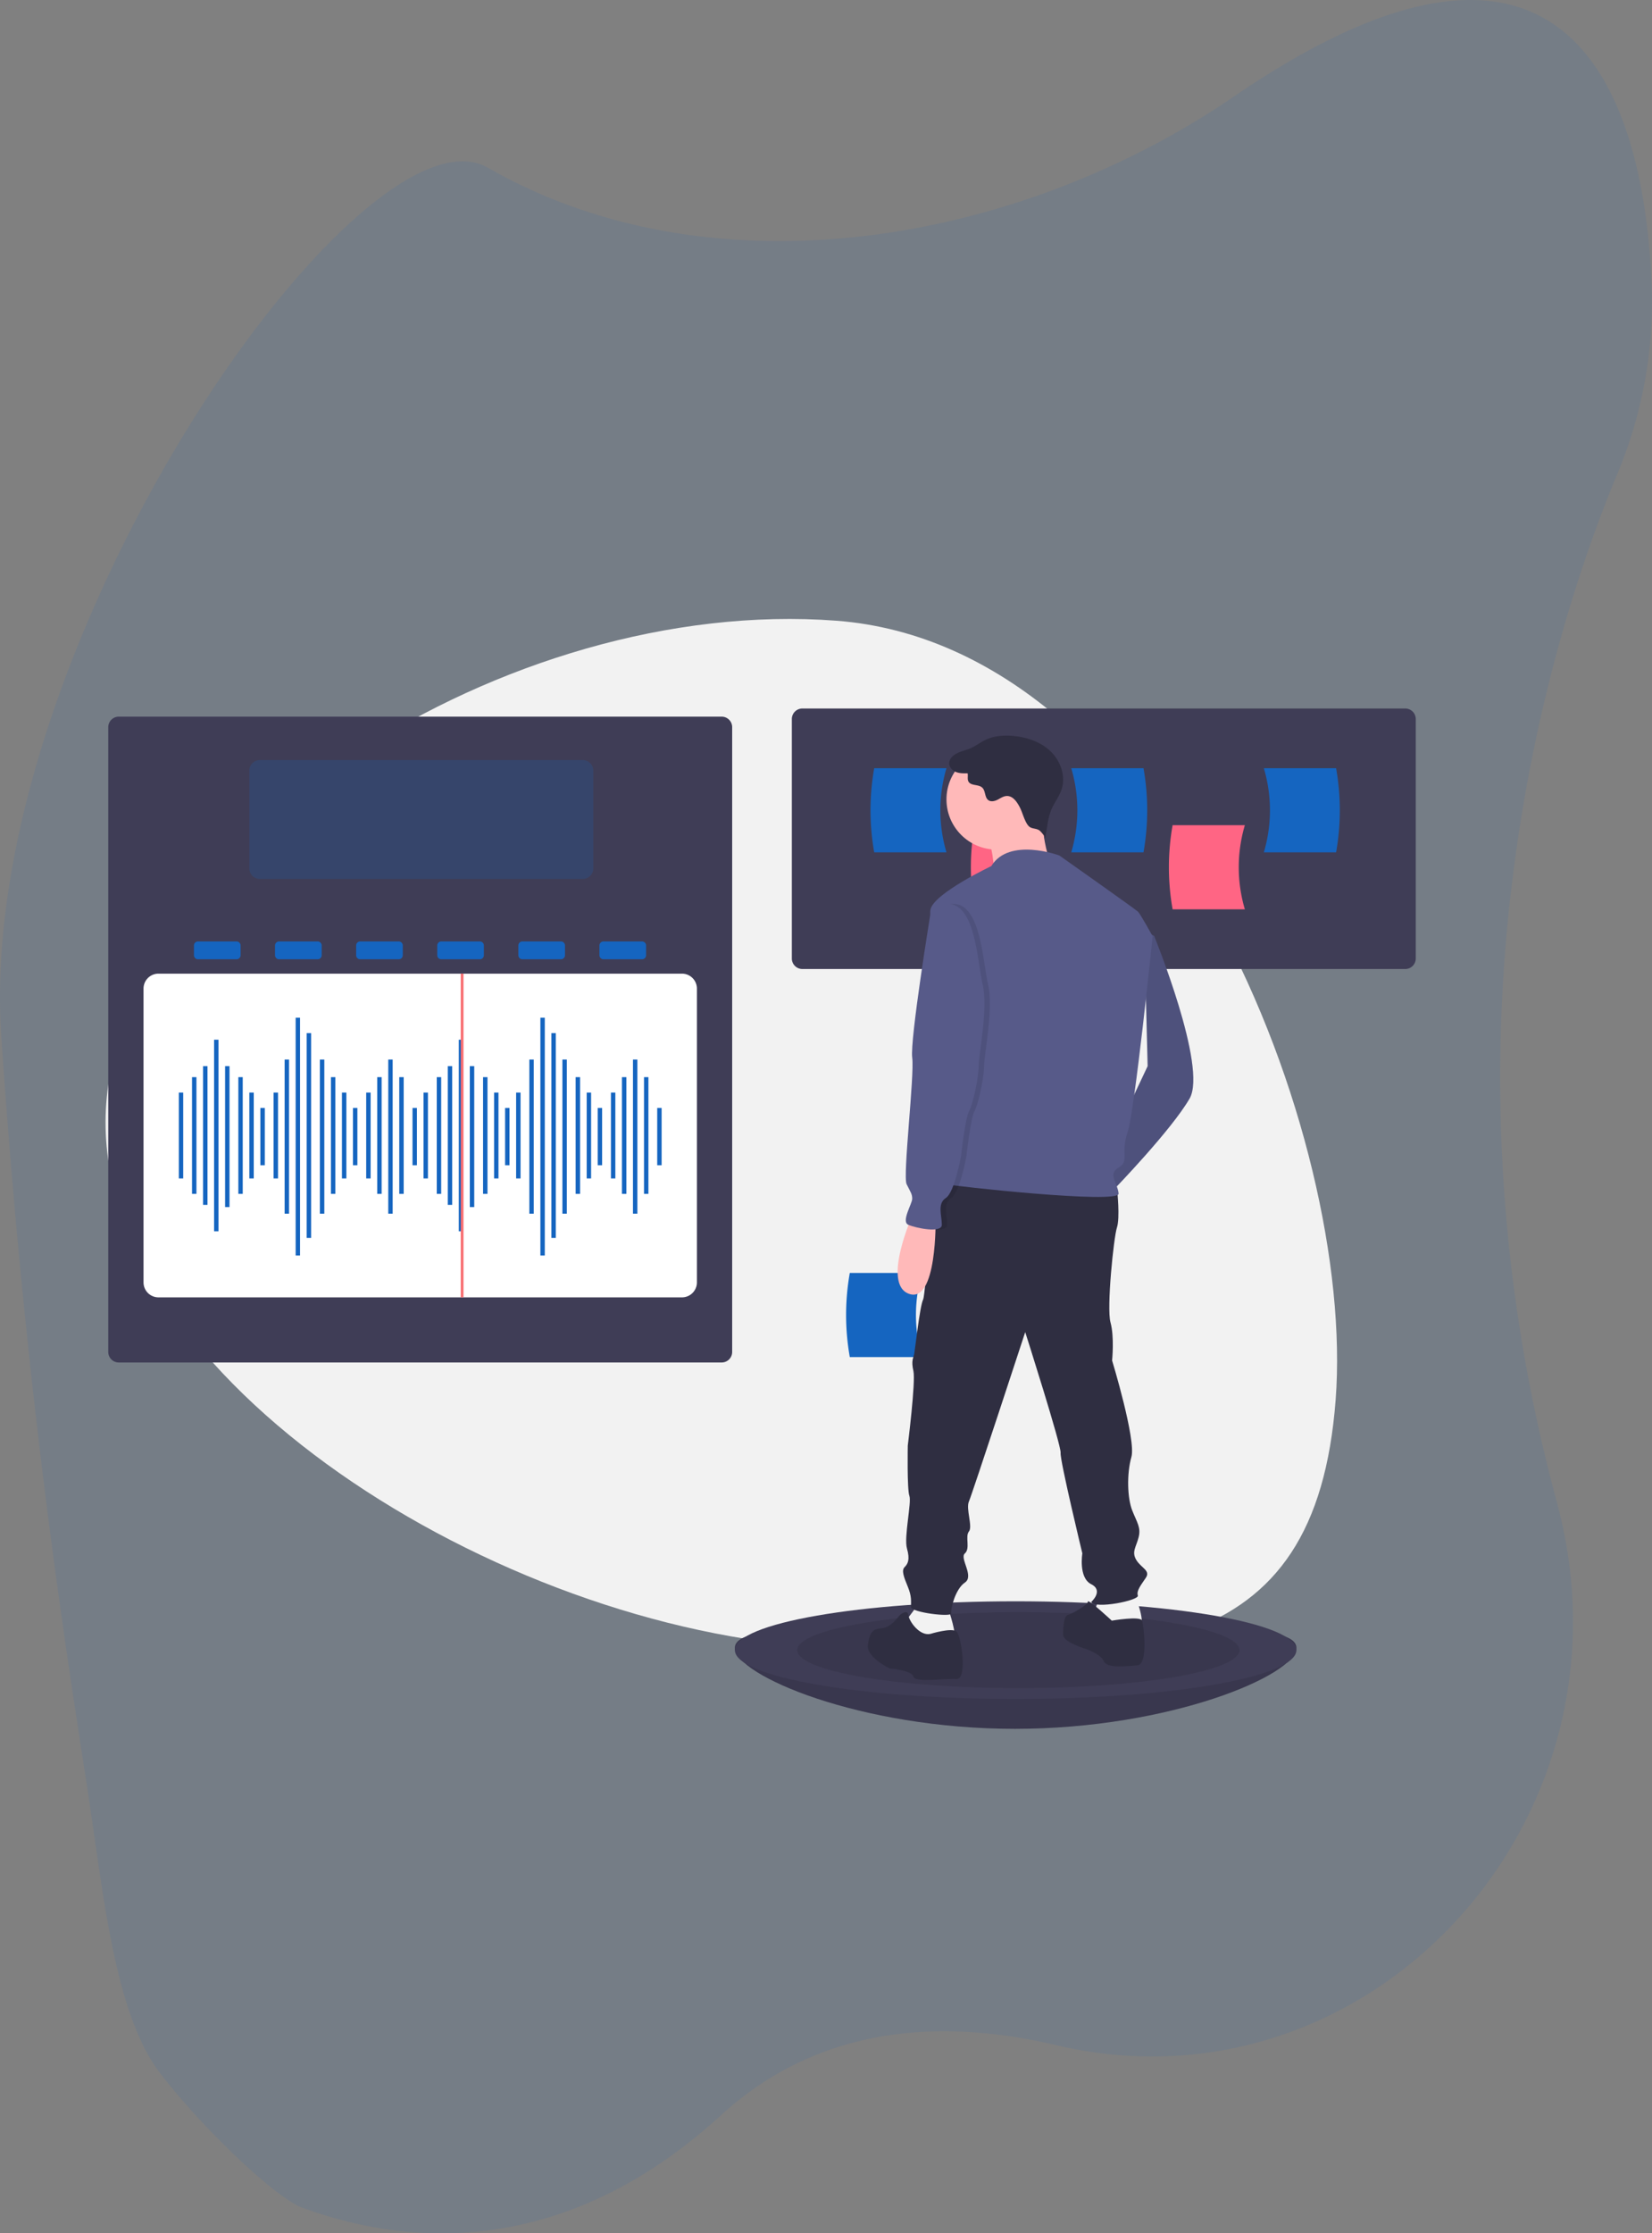 <svg xmlns="http://www.w3.org/2000/svg" width="609" height="823" viewBox="0 0 609 823"><rect x="0" y="0" width="609" height="823" fill="#808080" stroke="none"/><g><g><g opacity=".1" transform="rotate(90 304.5 411.5)"><path fill="#1565c0" d="M706.501 604.682c-3.47 9.394-28.107 35.75-49.297 52.133-21.19 16.383-62.98 20.711-100.781 26.33-37.802 5.62-137.517 22.69-281.622 32.385-144.105 9.694-346.482-133.182-319.998-179.385 47.657-83.21 28.188-195.53-26.299-275.13-87.527-127.956 6.713-151.177 68.879-153.868 23.918-1.017 47.775 3.256 70.056 12.55 28.72 11.996 81.212 30.326 149.6 38.737 2.244.273 4.505.538 6.797.828a597.452 597.452 0 0 0 108.974 2.169c1.068-.067 2.136-.15 3.228-.232a595.427 595.427 0 0 0 106.588-18.09c2.269-.604 4.506-1.175 6.728-1.754 116.661-29.597 224.2 71.28 197.312 185.278-9.94 42.163-7.414 87.109 25.727 123.469 54.261 59.317 47.689 117.756 34.108 154.58z"/></g><g><path fill="#f2f2f2" d="M298.157 606.666c-121.48-9.238-266.352-103.299-258.976-200.15 7.375-96.85 147.684-187.01 269.165-177.772 121.48 9.238 191.409 190.235 184.033 287.086-7.375 96.851-72.742 100.074-194.222 90.836z"/></g><g><path fill="#3f3d56" d="M39.91 267.97a3.88 3.88 0 0 1 3.88-3.88h222.24a3.88 3.88 0 0 1 3.88 3.88v230.24a3.88 3.88 0 0 1-3.88 3.88H43.79a3.88 3.88 0 0 1-3.88-3.88z"/></g><g/><g><path fill="#3f3d56" d="M291.91 264.97a3.88 3.88 0 0 1 3.88-3.88h222.24a3.88 3.88 0 0 1 3.88 3.88v88.24a3.88 3.88 0 0 1-3.88 3.88H295.79a3.88 3.88 0 0 1-3.88-3.88z"/></g><g><path fill="#ff6584" d="M385.91 335.09h-26.637a88.794 88.794 0 0 1 0-31h26.637a54.5 54.5 0 0 0 0 31z"/></g><g><path fill="#ff6584" d="M458.91 335.09h-26.637a88.794 88.794 0 0 1 0-31h26.637a54.5 54.5 0 0 0 0 31z"/></g><g><path fill="#1565c0" d="M348.91 314.09h-26.637a88.794 88.794 0 0 1 0-31h26.637a54.5 54.5 0 0 0 0 31z"/></g><g><path fill="#1565c0" d="M394.91 314.09h26.637a88.795 88.795 0 0 0 0-31H394.91a54.5 54.5 0 0 1 0 31z"/></g><g><path fill="#1565c0" d="M465.91 314.09h26.637a88.795 88.795 0 0 0 0-31H465.91a54.5 54.5 0 0 1 0 31z"/></g><g><path fill="#3f3d56" d="M477.91 607.234c0 10.055-46.589 29.856-103.75 29.856s-103.25-19.801-103.25-29.856c0-10.054 46.089-6.554 103.25-6.554s103.75-3.5 103.75 6.554z"/></g><g opacity=".1"><path d="M477.91 607.234c0 10.055-46.589 29.856-103.75 29.856s-103.25-19.801-103.25-29.856c0-10.054 46.089-6.554 103.25-6.554s103.75-3.5 103.75 6.554z"/></g><g><path fill="#3f3d56" d="M374.41 626.09c57.161 0 103.5-8.059 103.5-18s-46.339-18-103.5-18-103.5 8.059-103.5 18 46.339 18 103.5 18z"/></g><g opacity=".1"><path d="M375.41 622.09c45.011 0 81.5-6.268 81.5-14s-36.489-14-81.5-14-81.5 6.268-81.5 14 36.489 14 81.5 14z"/></g><g><path fill="#1565c0" d="M339.91 500.09h-26.637a88.794 88.794 0 0 1 0-31h26.637a54.5 54.5 0 0 0 0 31z"/></g><g><path fill="#575a89" d="M421.807 343.09l3.648 1.781s19.761 48.39 13.073 59.969c-6.688 11.578-27.666 33.25-27.666 33.25l-3.952-10.984 16.164-34.22z"/></g><g opacity=".1"><path d="M421.807 343.09l3.648 1.781s19.761 48.39 13.073 59.969c-6.688 11.578-27.666 33.25-27.666 33.25l-3.952-10.984 16.164-34.22z"/></g><g><path fill="#f2f2f2" d="M417.716 586.09s5.109 12.133 2.404 13.067c-2.705.933-6.01.933-9.317.933-3.306 0-7.212-1.244-7.814-2.489-.6-1.244 2.405-9.333 2.405-9.333z"/></g><g><path fill="#f2f2f2" d="M349.668 593.086s3.377 9.98 1.842 10.55c-1.535.57-6.447 3.136-9.21 2.281-2.762-.855-7.06-2.851-7.98-3.707-.922-.855 0-5.417 0-5.417l4.297-5.703z"/></g><g><path fill="#2f2e41" d="M407.598 437.137l4.25 1.493s1.087 10.155-.099 13.74c-1.186 3.583-3.855 29.568-2.372 34.944 1.483 5.376.593 14.038.593 14.038s8.896 29.27 7.117 35.542c-1.78 6.273-1.483 15.233.297 19.713 1.779 4.48 3.262 6.272 2.372 9.856-.89 3.584-2.669 5.377-.89 8.363 1.78 2.987 5.338 3.883 3.56 6.571-1.78 2.688-3.56 4.779-2.966 6.571.593 1.792-15.718 5.078-17.2 2.39 0 0 4.744-4.182 0-6.571-4.745-2.39-3.262-11.35-3.262-11.35s-8.304-34.348-8.007-37.036c.296-2.688-13.049-44.503-13.049-44.503s-19.572 59.736-20.758 62.424c-1.186 2.688 1.483 9.259 0 11.05-1.483 1.793.593 6.273-1.483 8.065-2.076 1.792 3.559 8.363 0 10.752-3.559 2.39-5.338 9.857-5.041 11.35.296 1.493-14.828-.299-14.828-2.39 0-2.09.297-3.882-1.186-7.466-1.483-3.585-2.373-5.974-1.186-7.169 1.186-1.194 2.076-2.688.89-6.87-1.187-4.18 1.779-17.024.889-19.413-.89-2.39-.593-18.518-.593-18.518s2.965-23.595 2.076-27.478c-.89-3.883 0-4.779.296-6.272.297-1.494 2.076-17.622 3.262-20.012 1.187-2.39 2.67-43.308 9.49-45.398 6.82-2.091 57.828 3.584 57.828 3.584z"/></g><g><path fill="#2f2e41" d="M409.851 597.228s10.588-1.83 11.177 0c.588 1.83 2.353 16.164-1.765 16.469-4.118.305-11.177 1.22-12.353-1.525-1.176-2.745-6.765-4.575-6.765-4.575s-8.235-2.44-8.235-5.185c0-2.744.294-7.014 1.765-7.319 1.47-.305 7.353-3.66 7.353-4.88 0-1.22 8.823 7.015 8.823 7.015z"/></g><g><path fill="#2f2e41" d="M342.998 602.098s7.786-2.376 9.582-.891c1.797 1.484 4.193 17.815 0 17.519-4.192-.297-15.272 1.484-15.87-.891-.6-2.376-8.685-2.97-8.685-2.97s-8.684-4.157-8.085-8.61c.599-4.454 1.497-5.939 5.09-6.236 3.594-.297 6.289-4.454 6.588-4.75.3-.298 2.94-2.468 3.267-.047.327 2.422 4.22 7.766 8.113 6.876z"/></g><g><path fill="#ffb9b9" d="M367.41 313.09c10.217 0 18.5-8.283 18.5-18.5s-8.283-18.5-18.5-18.5-18.5 8.283-18.5 18.5 8.283 18.5 18.5 18.5z"/></g><g><path fill="#ffb9b9" d="M383.69 298.09s1.203 20.354 5.717 22.177c4.515 1.823-22.872 1.823-22.872 1.823s-.301-12.76-4.214-15.797c-3.912-3.038 21.368-8.203 21.368-8.203z"/></g><g><path fill="#575a89" d="M390.54 315.263s-18.529-6.906-25.104 3.903c0 0-20.92 9.909-22.415 15.914-1.494 6.005 12.553 51.042 12.553 51.042s0 37.23-2.99 41.134c-2.988 3.903-8.666 8.107-4.78 9.008 3.884.9 64.853 7.506 64.554 3.603-.3-3.904-4.184-7.206 0-9.608s.597-5.105 3.287-12.911c2.69-7.807 9.265-72.36 9.265-72.36s-4.483-8.107-5.38-9.008c-.896-.9-28.99-20.717-28.99-20.717z"/></g><g><path fill="#ffb9b9" d="M336.675 447.09s-11.886 26.15-1.524 29.716c10.362 3.566 9.752-27.636 9.752-27.636z"/></g><g><path fill="#2f2e41" d="M376.075 297.763c-1.058-2.115-2.642-4.556-5.009-4.427-1.196.065-2.228.808-3.295 1.353-1.066.546-2.433.884-3.408.189-1.426-1.017-.984-3.427-2.26-4.626-1.393-1.31-4.194-.579-5.093-2.264-.48-.9-.092-2.016-.302-3.014-1.457.027-2.962.047-4.313-.5-1.352-.546-2.522-1.812-2.484-3.266.082-1.001.564-1.927 1.337-2.569 1.84-1.669 4.502-1.989 6.772-3.001 1.807-.806 3.378-2.06 5.154-2.932 3.057-1.5 6.583-1.79 9.98-1.532 5.149.393 10.357 2.098 14.09 5.656 3.735 3.56 5.711 9.174 4.101 14.069-.913 2.774-2.847 5.105-3.926 7.819a27.311 27.311 0 0 0-1.368 5.735l-.757 4.637c.117-.722-1.471-2.532-1.992-2.963-1.137-.94-2.79-.62-3.845-1.49-1.56-1.288-2.463-5.039-3.382-6.874z"/></g><g opacity=".1"><path d="M349.795 333.261l-4.724 2.99s-7.676 46.926-6.79 53.502c.885 6.575-3.543 43.638-2.067 46.627 1.476 2.99 2.067 3.587 2.067 5.38 0 1.794-4.134 8.37-1.477 9.565 2.658 1.196 12.4 3.288 12.4 0s-1.77-7.771 1.477-9.863c3.248-2.093 5.61-15.543 5.61-15.543s1.476-13.75 2.952-16.44c1.477-2.69 3.543-12.553 3.543-16.737 0-4.185 3.543-21.222 1.477-29.89-2.067-8.668-2.658-31.982-14.468-29.59z"/></g><g><path fill="#575a89" d="M347.795 333.261l-4.724 2.99s-7.676 46.926-6.79 53.502c.885 6.575-3.543 43.638-2.067 46.627 1.476 2.99 2.067 3.587 2.067 5.38 0 1.794-4.134 8.37-1.477 9.565 2.658 1.196 12.4 3.288 12.4 0s-1.77-7.771 1.477-9.863c3.248-2.093 5.61-15.543 5.61-15.543s1.476-13.75 2.952-16.44c1.477-2.69 3.543-12.553 3.543-16.737 0-4.185 3.543-21.222 1.477-29.89-2.067-8.668-2.658-31.982-14.468-29.59z"/></g><g><path fill="#fff" d="M52.91 364.31a5.51 5.51 0 0 1 5.51-5.51H251.4a5.51 5.51 0 0 1 5.51 5.51v108.267a5.51 5.51 0 0 1-5.51 5.51H58.42a5.51 5.51 0 0 1-5.51-5.51z"/></g><g><path fill="#1565c0" d="M65.92 402.62h1.625v31.648H65.92z"/></g><g><path fill="#1565c0" d="M70.79 396.94h1.625v43.008H70.79z"/></g><g><path fill="#1565c0" d="M74.86 392.88h1.625v51.123H74.86z"/></g><g><path fill="#1565c0" d="M78.92 383.14h1.625v70.598H78.92z"/></g><g><path fill="#1565c0" d="M82.98 392.88h1.625v51.934H82.98z"/></g><g><path fill="#1565c0" d="M87.86 396.94h1.625v43.008H87.86z"/></g><g><path fill="#1565c0" d="M91.92 402.62h1.625v31.648H91.92z"/></g><g><path fill="#1565c0" d="M95.99 408.3h1.625v21.098H95.99z"/></g><g><path fill="#1565c0" d="M100.86 402.62h1.625v31.648h-1.625z"/></g><g><path fill="#1565c0" d="M104.93 390.45h1.625v56.803h-1.625z"/></g><g><path fill="#1565c0" d="M108.99 375.03h1.625v87.64h-1.625z"/></g><g><path fill="#1565c0" d="M113.06 380.71h1.625v75.467h-1.625z"/></g><g><path fill="#1565c0" d="M117.93 390.45h1.625v56.803h-1.625z"/></g><g><path fill="#1565c0" d="M122 396.94h1.625v43.008H122z"/></g><g><path fill="#1565c0" d="M126.06 402.62h1.625v31.648h-1.625z"/></g><g><path fill="#1565c0" d="M130.12 408.3h1.625v21.098h-1.625z"/></g><g><path fill="#1565c0" d="M135 402.62h1.625v31.648H135z"/></g><g><path fill="#1565c0" d="M139.06 396.94h1.625v43.008h-1.625z"/></g><g><path fill="#1565c0" d="M143.13 390.45h1.625v56.803h-1.625z"/></g><g><path fill="#1565c0" d="M147.19 396.94h1.625v43.008h-1.625z"/></g><g><path fill="#1565c0" d="M152.07 408.3h1.625v21.098h-1.625z"/></g><g><path fill="#1565c0" d="M156.13 402.62h1.625v31.648h-1.625z"/></g><g><path fill="#1565c0" d="M161.01 396.94h1.625v43.008h-1.625z"/></g><g><path fill="#1565c0" d="M165.07 392.88h1.625v51.123h-1.625z"/></g><g><path fill="#1565c0" d="M169.14 383.14h1.625v70.598h-1.625z"/></g><g><path fill="#1565c0" d="M173.2 392.88h1.625v51.934H173.2z"/></g><g><path fill="#1565c0" d="M178.08 396.94h1.625v43.008h-1.625z"/></g><g><path fill="#1565c0" d="M182.14 402.62h1.625v31.648h-1.625z"/></g><g><path fill="#1565c0" d="M186.2 408.3h1.625v21.098H186.2z"/></g><g><path fill="#1565c0" d="M190.27 402.62h1.625v31.648h-1.625z"/></g><g><path fill="#1565c0" d="M195.14 390.45h1.625v56.803h-1.625z"/></g><g><path fill="#1565c0" d="M199.21 375.03h1.625v87.64h-1.625z"/></g><g><path fill="#1565c0" d="M203.27 380.71h1.625v75.467h-1.625z"/></g><g><path fill="#1565c0" d="M207.33 390.45h1.625v56.803h-1.625z"/></g><g><path fill="#1565c0" d="M212.21 396.94h1.625v43.008h-1.625z"/></g><g><path fill="#1565c0" d="M216.28 402.62h1.625v31.648h-1.625z"/></g><g><path fill="#1565c0" d="M220.34 408.3h1.625v21.098h-1.625z"/></g><g><path fill="#1565c0" d="M225.22 402.62h1.625v31.648h-1.625z"/></g><g><path fill="#1565c0" d="M229.28 396.94h1.625v43.008h-1.625z"/></g><g><path fill="#1565c0" d="M233.34 390.45h1.625v56.803h-1.625z"/></g><g><path fill="#1565c0" d="M237.41 396.94h1.625v43.008h-1.625z"/></g><g><path fill="#1565c0" d="M242.28 408.3h1.625v21.098h-1.625z"/></g><g><path fill="none" stroke="#f86d70" stroke-miterlimit="20" d="M170.356 358.8v119.287"/></g><g><path fill="#1565c0" d="M71.5 348.42c0-.823.667-1.49 1.49-1.49h14.211c.823 0 1.49.667 1.49 1.49v3.593a1.49 1.49 0 0 1-1.49 1.49H72.99a1.49 1.49 0 0 1-1.49-1.49z"/></g><g><path fill="#1565c0" d="M101.39 348.42c0-.823.667-1.49 1.49-1.49h14.211c.823 0 1.49.667 1.49 1.49v3.593a1.49 1.49 0 0 1-1.49 1.49H102.88a1.49 1.49 0 0 1-1.49-1.49z"/></g><g><path fill="#1565c0" d="M131.29 348.42c0-.823.667-1.49 1.49-1.49h14.211c.823 0 1.49.667 1.49 1.49v3.593a1.49 1.49 0 0 1-1.49 1.49H132.78a1.49 1.49 0 0 1-1.49-1.49z"/></g><g><path fill="#1565c0" d="M161.19 348.42c0-.823.667-1.49 1.49-1.49h14.211c.823 0 1.49.667 1.49 1.49v3.593a1.49 1.49 0 0 1-1.49 1.49H162.68a1.49 1.49 0 0 1-1.49-1.49z"/></g><g><path fill="#1565c0" d="M191.09 348.42c0-.823.667-1.49 1.49-1.49h14.211c.823 0 1.49.667 1.49 1.49v3.593a1.49 1.49 0 0 1-1.49 1.49H192.58a1.49 1.49 0 0 1-1.49-1.49z"/></g><g><path fill="#1565c0" d="M220.98 348.42c0-.823.667-1.49 1.49-1.49h14.211c.823 0 1.49.667 1.49 1.49v3.593a1.49 1.49 0 0 1-1.49 1.49H222.47a1.49 1.49 0 0 1-1.49-1.49z"/></g><g opacity=".2"><path fill="#1565c0" d="M91.92 283.97a3.88 3.88 0 0 1 3.88-3.88h119.029a3.88 3.88 0 0 1 3.88 3.88v36.06a3.88 3.88 0 0 1-3.88 3.88H95.8a3.88 3.88 0 0 1-3.88-3.88z"/></g></g></g></svg>